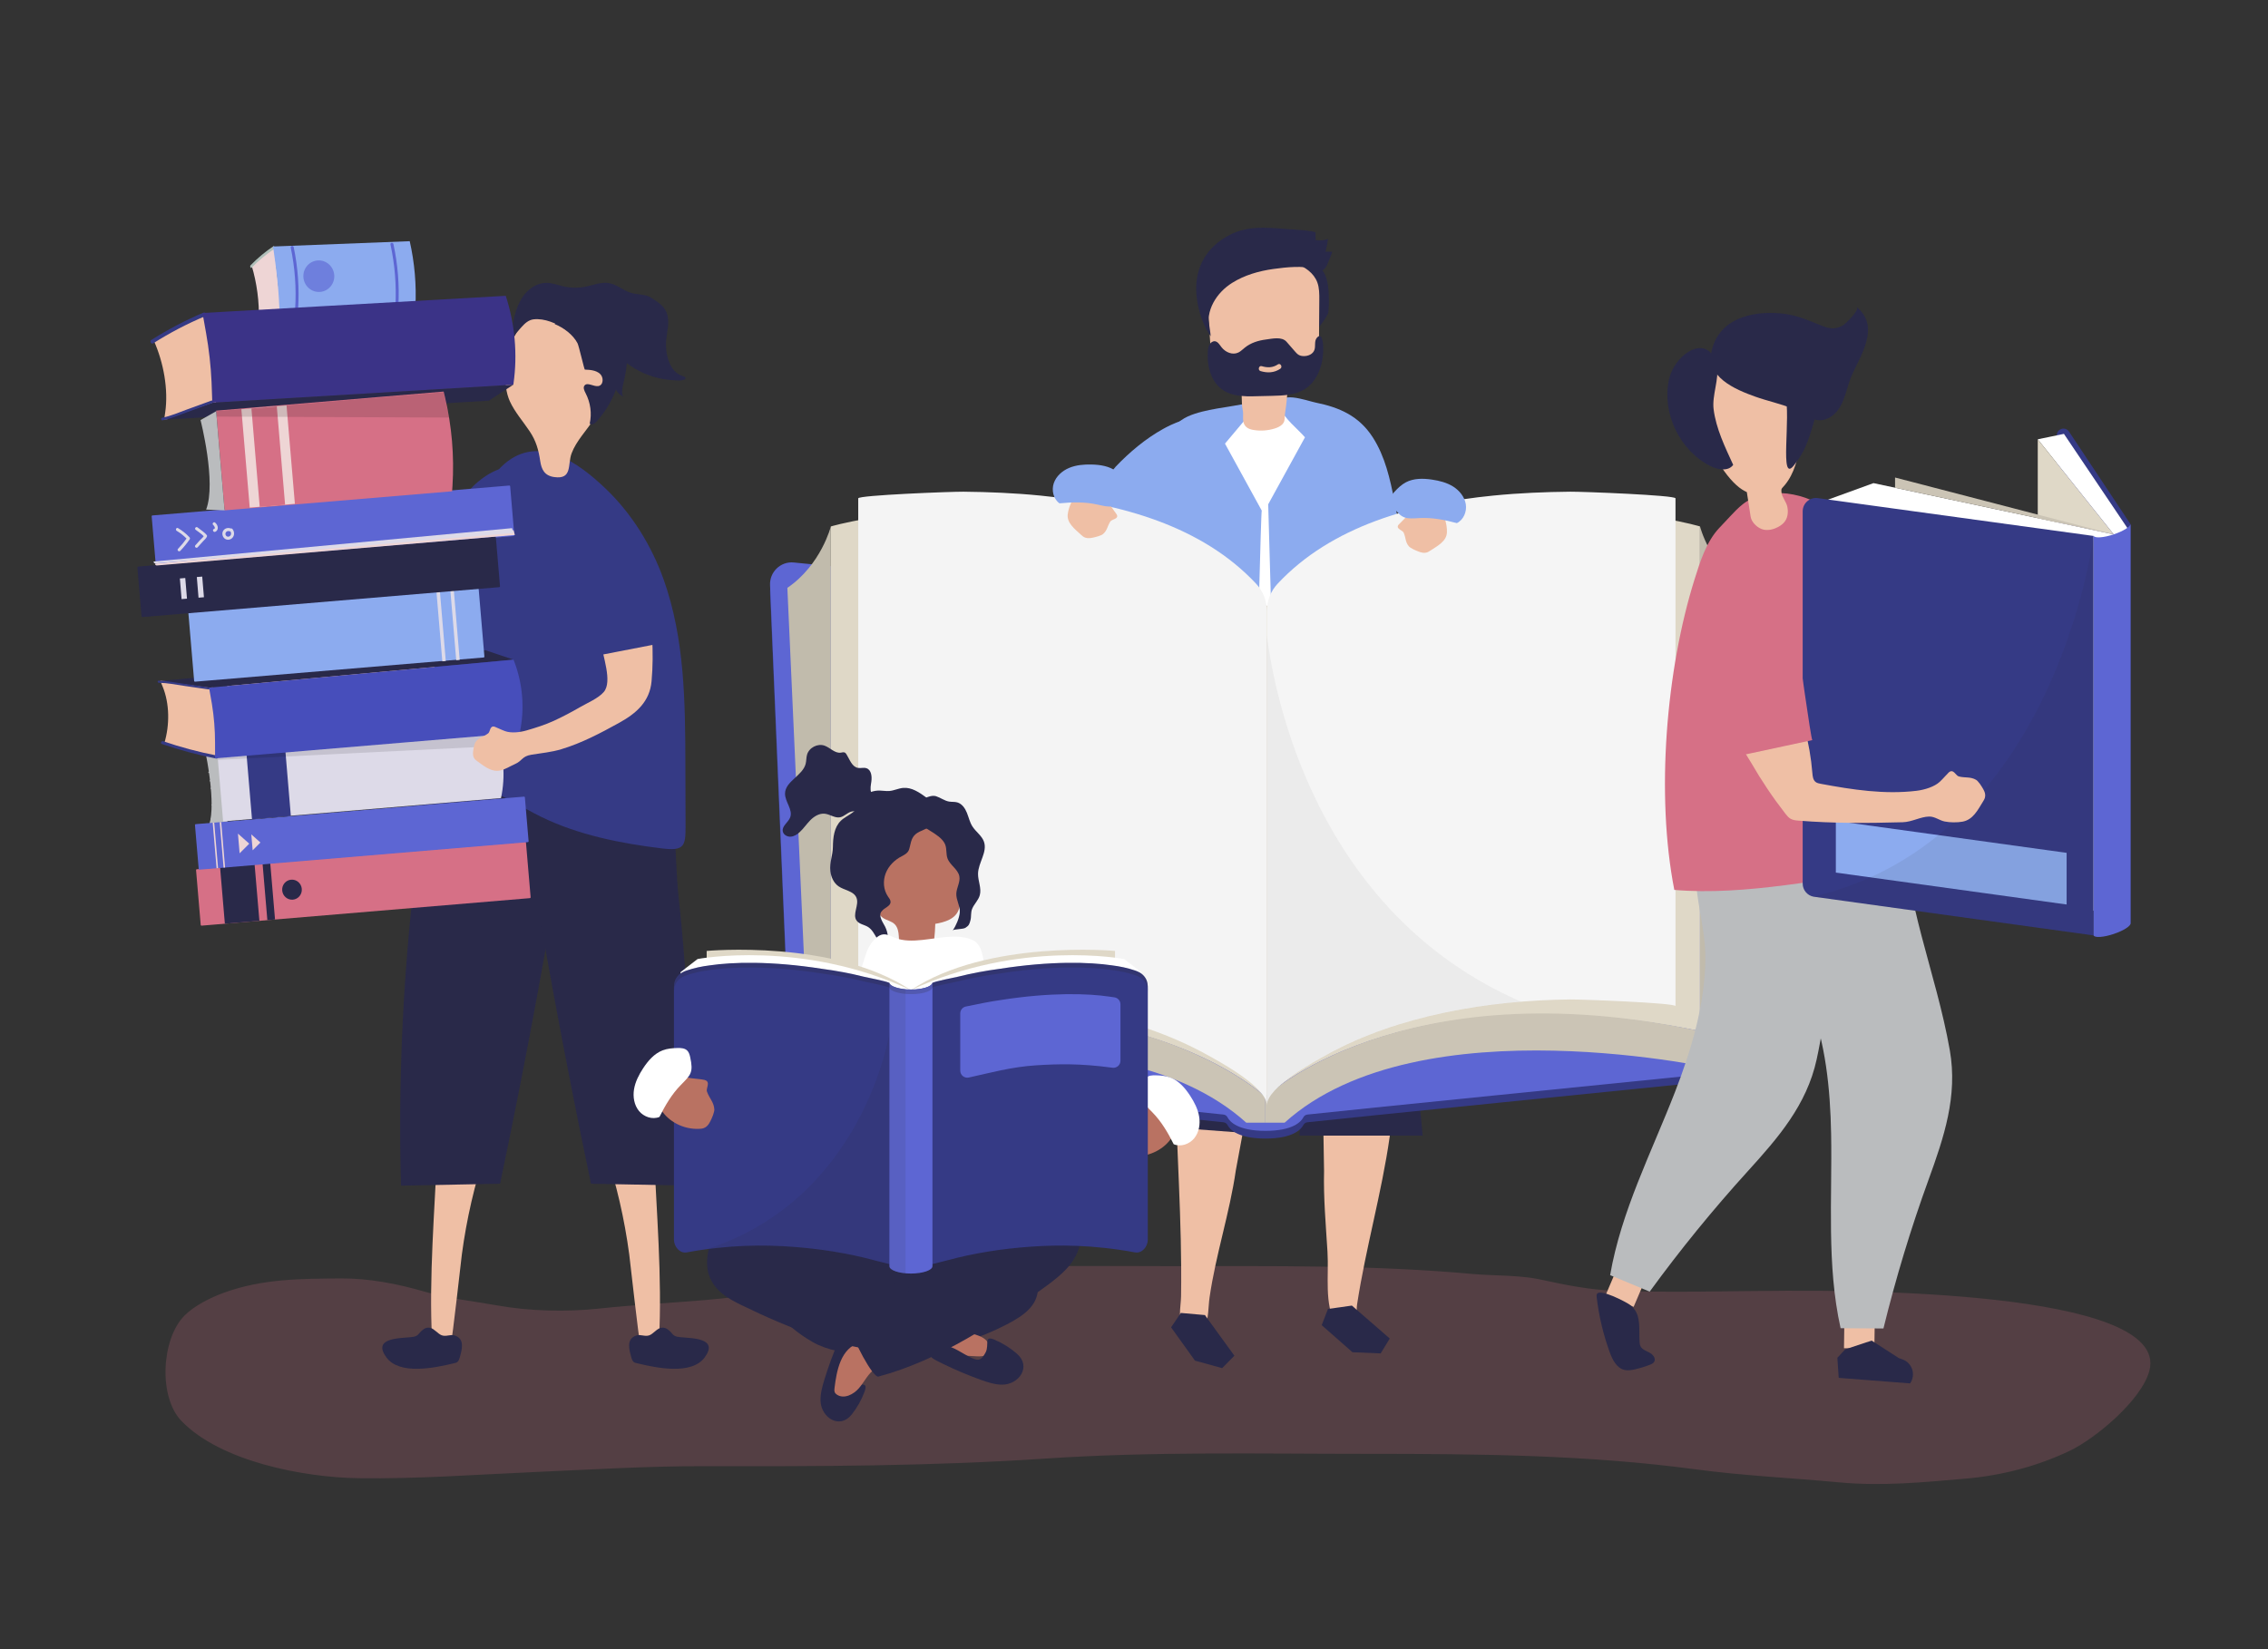 <?xml version="1.0" encoding="utf-8"?>
<!-- Generator: Adobe Illustrator 24.0.1, SVG Export Plug-In . SVG Version: 6.00 Build 0)  -->
<svg version="1.1" xmlns="http://www.w3.org/2000/svg" xmlns:xlink="http://www.w3.org/1999/xlink" x="0px" y="0px"
	 viewBox="0 0 1100 800" style="enable-background:new 0 0 1100 800;" xml:space="preserve">
<rect x="0" y="0" width="1100" height="800" fill="#333333" stroke="none"/>
<style type="text/css">
	.st0{display:none;}
	.st1{display:inline;fill:#FFFFFF;}
	.st2{opacity:0.2;}
	.st3{fill:#D67086;}
	.st4{fill:#EFBFA5;}
	.st5{fill:#353A85;}
	.st6{fill:#292949;}
	.st7{fill:#BABCBE;}
	.st8{fill:#5D66D3;}
	.st9{fill:#EED5D5;}
	.st10{fill:#9EB79C;}
	.st11{fill:#B0C0BA;}
	.st12{fill:#8CABEF;}
	.st13{fill:#3B3387;}
	.st14{fill:#DDDAE8;}
	.st15{fill:#474EBB;}
	.st16{opacity:0.13;}
	.st17{clip-path:url(#SVGID_2_);fill:#000100;}
	.st18{opacity:0.64;}
	.st19{clip-path:url(#SVGID_4_);fill:#5D66D3;}
	.st20{opacity:0.11;}
	.st21{clip-path:url(#SVGID_6_);fill:#000100;}
	.st22{fill:#FFFFFF;}
	.st23{fill:#DFD8C7;}
	.st24{fill:#C1BBAC;}
	.st25{fill:#CBC4B5;}
	.st26{fill:#F4F4F4;}
	.st27{opacity:0.05;}
	.st28{clip-path:url(#SVGID_8_);fill:#272525;}
	.st29{clip-path:url(#SVGID_10_);fill:#272525;}
	.st30{opacity:0.08;}
	.st31{clip-path:url(#SVGID_12_);fill:#272525;}
	.st32{fill:#B97262;}
	.st33{opacity:0.1;}
	.st34{clip-path:url(#SVGID_14_);fill:#272525;}
	.st35{clip-path:url(#SVGID_16_);fill:#272525;}
	.st36{clip-path:url(#SVGID_18_);fill:#272525;}
</style>
<g id="background" class="st0">
	<rect class="st1" width="1100" height="800"/>
</g>
<g id="Shadow">
	<g class="st2">
		<path class="st3" d="M521.96,614.12c-28.19,0.08-56.39,0.76-84.53,3.89c-10.61,1.18-21,3.78-31.64,4.82
			c-21.24,2.09-42.11,5.99-63.43,7.79c-17.17,1.45-34.41,2.3-51.53,4.14c-16.05,1.72-33.82,1.33-49.74-1.52
			c-11.79-2.11-23.63-3.3-35.23-6.68c-12.97-3.79-27.05-6.5-40.57-6.4c-19.27,0.14-38.03,0.16-56.47,6.85
			c-6.47,2.35-14.4,6.21-19.31,11.14c-11.25,11.28-12.77,39.43-1.54,51.13c18.92,19.69,59.3,27.42,85.83,27.79
			c29.06,0.4,57.3-1.76,86.4-3.03c27.05-1.18,54.02-2.86,81.11-2.8c55.33,0.12,110.66,0,165.89-3.7
			c51.89-3.47,103.91-2.28,155.91-2.28c53.33,0,106.29,0.42,159.23,7.51c23.07,3.09,46.57,4.17,69.75,6.33
			c20.76,1.94,40.71-0.04,61.39-1.83c17.36-1.5,34.62-5.96,50.39-13.5c12.49-5.97,34.75-24.51,38.58-38.75
			c10.74-39.93-151.3-38.97-176.18-38.88c-27.83,0.1-55.88,1.02-83.69-0.04c-11.7-0.45-23.22-2.73-34.64-5.24
			c-11.37-2.5-22.83-1.86-34.36-2.91c-48.09-4.37-96.29-3.73-144.54-3.73C553.38,614.21,537.67,614.07,521.96,614.12z"/>
	</g>
</g>
<g id="object">
	<g>
		<path class="st4" d="M111.9,324.91c2.35-1.4,5.98-1.8,8.86-3.35c1.45-0.78,1.4-4.12,4.46-2.58c1.13,0.57,3.05,2.22,5.22,3.27
			c3.16,1.54,7.83,1.84,11.84,1.32c15.78-2.04,31.61-3.78,47.59-3.98c0.91-0.01,1.81,0.01,2.62-0.46c1.44-0.84,1.76-2.38,2.24-3.89
			c2.23-6.96,4.66-13.76,8.19-20.21c3.15-5.75,6.75-11.18,12.18-14.96c5.42-3.79,12.28-5.32,18.31-2.79
			c4.52,1.89,8.09,5.48,8.63,10.41c1.34,12.23-10.49,20.25-17.85,28.09c-6.96,7.42-12.91,13.71-20.11,20.44
			c-0.89,0.83-1.73,1.61-2.91,2.02c-1.18,0.41-2.5,0.33-3.73,0.2c-15.85-1.61-31.27-3.58-47.09-1.72
			c-4.35,0.51-8.17-0.74-12.31,0.28c-2.64,0.65-4.21,3.07-6.67,4.08c-2.47,1.01-5.36,2-8.02,1.95c-5.86-0.12-12.05-5.59-13.52-11.35
			C108.89,327.91,109.96,326.07,111.9,324.91"/>
		<path class="st5" d="M224.41,311.38c-8.64-4.17-17.83-7.06-26.19-11.92c3.83-7.31,15.68-37.37,17.58-40.93
			c7.25-13.58,8.94-19.55,17.87-26.27c19.07-14.35,39.13-1.96,36.28,20.54c-3.09,24.43-18.07,44.31-33.97,62.01
			c-0.35,0.38-0.79,0.67-1.35,0.82c-0.56,0.16-1.36-0.12-1.99-0.44C229.97,313.84,227.14,312.69,224.41,311.38"/>
		<path class="st4" d="M218.8,650.92c-3.14,0.11-6.16-0.6-9.24-0.88c-1.59-30.57,1.3-62.62,2.55-93.33
			c7.85,0.42,15.71,0.84,23.56,1.26c-5.47,16.42-9.37,33.36-11.66,50.51C223.65,611.19,219.24,650.91,218.8,650.92"/>
		<path class="st6" d="M208.6,644.11c-1.94-0.35-3.08,0.52-4.38,1.7c-0.75,0.69-1.26,1.66-2.17,2.15c-0.91,0.49-1.79,0.59-2.87,0.7
			c-5.67,0.57-18.72,0.33-11.77,9.81c6.31,8.6,23.09,5.18,32.78,2.84c0.64-0.15,1.31-0.25,1.78-0.74c0.47-0.49,0.78-1.2,0.98-1.92
			c1.11-4.05,2.62-9.11-2.36-10.8c-2.12-0.72-4.08,0.68-6.33-0.1C212.43,647.1,210.54,644.46,208.6,644.11"/>
		<path class="st6" d="M194.49,575.15c16.02-0.31,32.03-0.62,48.05-0.93c12.96-61.68,24.37-123.69,34.22-185.94
			c0.76-4.83,1.51-9.85,0.12-14.53c-2.63-8.86-12.12-13.92-21.2-15.61c-14.12-2.64-40.06,1.04-47.3,15.71
			c-7.65,15.51-6.37,43.22-8.22,60.36C195.09,480.99,193.19,528.11,194.49,575.15"/>
		<path class="st4" d="M310.39,650.92c3.14,0.11,6.16-0.6,9.24-0.88c1.59-30.57-1.3-62.62-2.55-93.33
			c-7.85,0.42-15.71,0.84-23.56,1.26c5.47,16.42,9.37,33.36,11.66,50.51C305.54,611.19,309.95,650.91,310.39,650.92"/>
		<path class="st6" d="M320.59,644.11c1.94-0.35,3.08,0.52,4.38,1.7c0.75,0.69,1.26,1.66,2.17,2.15c0.91,0.49,1.79,0.59,2.87,0.7
			c5.67,0.57,18.72,0.33,11.77,9.81c-6.31,8.6-23.09,5.18-32.78,2.84c-0.64-0.15-1.31-0.25-1.78-0.74c-0.47-0.49-0.78-1.2-0.98-1.92
			c-1.11-4.05-2.62-9.11,2.36-10.8c2.12-0.72,4.08,0.68,6.33-0.1C316.76,647.1,318.65,644.46,320.59,644.11"/>
		<path class="st6" d="M334.69,575.15c-16.02-0.31-32.03-0.62-48.05-0.93c-12.96-61.68-24.37-123.69-34.22-185.94
			c-0.76-4.83-1.51-9.85-0.12-14.53c2.63-8.86,12.12-13.92,21.21-15.61c14.12-2.64,40.06,1.04,47.3,15.71
			c7.65,15.51,6.37,43.22,8.22,60.36C334.1,480.99,336,528.11,334.69,575.15"/>
		<path class="st5" d="M293.62,236.92c12.84,12.22,22.46,27.92,28.25,44.18c10.26,28.8,10.46,59.55,10.55,89.68
			c0.03,10.03,0.06,20.06,0.09,30.08c0.03,9.87-0.84,11.99-11.56,10.69c-19.87-2.41-40.53-6.51-58.53-15.34
			c-8.57-4.2-16.57-9.51-25.56-12.82c-13.07-4.81-26.46-2.63-39.39-5.77c5.61-16.96,9.63-31.41,12.51-48.89
			c2.97-18,5.66-37.63,10.01-55.38c2.61-10.65,7.46-20.61,12.39-30.41c3.32-6.58,6.83-13.32,12.46-18.08
			C261.81,210.54,280.83,224.75,293.62,236.92"/>
		<path class="st4" d="M247.29,194.68c2.43,5.3,6.39,9.72,9.62,14.57c3.15,4.72,4.28,8.99,5.11,14.46c0.6,3.95,2.01,7.04,6.77,7.71
			c8.97,1.28,6.41-6.14,8.45-11.53c2.33-6.17,7.3-11.04,10.77-16.54c10.03-15.9,7.17-47.34-13.69-54.05
			C251.53,141.96,239.93,178.59,247.29,194.68"/>
		<path class="st6" d="M283.64,179.29c2.59,0.1,5.44,0.31,7.36,2.05c1.92,1.74,1.71,5.53-0.82,5.94c-2.3,0.37-5.27-2.03-6.68-0.28
			c-0.82,1.02-0.1,2.52,0.52,3.72c2.39,4.59,3.1,9.91,1.99,14.8c0.95,0.88,2.42-0.03,3.25-0.94c4.12-4.53,7.34-9.82,9.45-15.53
			c0.83,1.38,2.04,2.56,3.48,3.36c-0.86-2.15-0.32-4.49,0.21-6.68c1.95-8.04,3.28-17.47-2.34-24.04c-3.01-3.52-7.58-5.54-12.17-6.39
			c-4.6-0.85-9.28-0.64-13.92-0.43c-1.98,0.09-4.42,0.52-4.9,2.35c4.35,1.74,8.84,5.14,11.02,9.26
			C280.76,167.73,283.38,179.28,283.64,179.29"/>
		<path class="st6" d="M274.46,159.96c0.16,0.11,0.31,0.23,0.47,0.35c1.97,1.5,3.82,3.32,6.2,3.99c3.44,0.96,7.13-0.7,10.51,0.47
			c3.78,1.31,6.27,5.83,9.03,8.51c4.53,4.39,10.14,7.62,16.17,9.45c3.08,0.94,6.27,1.51,9.48,1.69c1.46,0.08,3.4,0.36,4.82-0.02
			c1.91-0.51,1.84-1.38-0.19-2.03c-6.37-2.04-8.36-10.98-7.88-16.91c0.38-4.68,1.99-9.57,0.21-13.91c-1.36-3.32-4.29-5.03-7.12-6.93
			c-3.12-2.09-6.5-1.53-10.05-2.54c-3.7-1.05-6.71-3.96-10.48-4.7c-3.98-0.78-7.96,0.98-11.95,1.76c-3.29,0.64-6.72,0.6-9.99-0.12
			c-2.94-0.65-5.8-1.83-8.8-1.81c-4.43,0.04-8.51,2.81-11.09,6.41c-3.66,5.09-6.02,13.8-4.73,20.51c-0.2-1.04,3.3-4.81,4.02-5.62
			c1.52-1.71,3.35-3.31,5.67-3.59C264.01,154.28,270.23,156.89,274.46,159.96"/>
		<path class="st7" d="M99.88,366.1c0,0,4.9,23.29,1.63,33.83l8.91,0.07l-2.88-37.45L99.88,366.1z"/>
		<path class="st7" d="M109.99,395.93c-2.5,0.4-5,0.68-7.52,0.85c-0.4,0.03-0.33,0.69,0.08,0.66c2.52-0.18,5.03-0.46,7.52-0.85
			C110.47,396.53,110.39,395.87,109.99,395.93"/>
		<path class="st7" d="M109.59,392.41c-2.14,0.29-4.27,0.58-6.72,0.92c-0.4,0.05-0.33,0.72,0.08,0.66c2.24-0.31,4.48-0.61,6.72-0.92
			C110.07,393.02,109.99,392.35,109.59,392.41"/>
		<path class="st7" d="M109.25,389.37c-1.65,0.49-2.67,0.79-6.42,0.75c-0.41,0-0.33,0.67,0.08,0.66c2.17-0.02,4.3-0.27,6.42-0.75
			C109.72,389.95,109.64,389.28,109.25,389.37"/>
		<path class="st7" d="M109.41,385.09c-2.16,0.52-4.34,0.89-6.55,1.13c-0.4,0.04-0.33,0.7,0.07,0.66c2.21-0.23,4.39-0.6,6.55-1.12
			C109.88,385.66,109.81,385,109.41,385.09"/>
		<path class="st7" d="M108.81,381.3c-2.13,0.32-4.27,0.58-6.42,0.77c-0.4,0.04-0.33,0.7,0.07,0.66c2.15-0.19,4.29-0.45,6.42-0.77
			C109.29,381.9,109.22,381.24,108.81,381.3"/>
		<path class="st7" d="M108.22,377.52c-2.07,0.39-4.14,0.7-6.23,0.93c-0.4,0.04-0.33,0.71,0.07,0.66c2.09-0.23,4.17-0.54,6.24-0.93
			C108.69,378.11,108.62,377.44,108.22,377.52"/>
		<path class="st7" d="M107.89,373.2c-2.21,0.47-4.44,0.85-6.69,1.14c-0.07,0.01-0.12,0.04-0.16,0.07c0,0.03,0.01,0.05,0.01,0.08
			c0.04,0.16,0.08,0.33,0.12,0.49c0.03,0.01,0.06,0.02,0.11,0.02c2.24-0.29,4.47-0.67,6.69-1.14
			C108.36,373.78,108.29,373.12,107.89,373.2"/>
		<path class="st7" d="M107.73,368.9c-2.18,0.32-4.37,0.63-6.55,0.95c-0.4,0.06-0.33,0.72,0.08,0.66c2.18-0.32,4.37-0.63,6.55-0.95
			C108.2,369.5,108.13,368.84,107.73,368.9"/>
		<path class="st3" d="M257.02,435.68L97.75,449.03c-0.2,0.02-0.38-0.14-0.4-0.35l-2.26-26.6c-0.02-0.21,0.13-0.39,0.34-0.41
			l159.27-13.35c0.2-0.02,0.38,0.14,0.4,0.35l2.26,26.6C257.37,435.48,257.22,435.66,257.02,435.68"/>
		<polygon class="st6" points="125.81,446.68 109.06,448.08 106.74,420.72 123.48,419.32 		"/>
		<polygon class="st6" points="133.39,446.04 129.67,446.35 127.35,419 131.07,418.68 		"/>
		<path class="st6" d="M146.37,431.18c0.23,2.68-1.72,5.02-4.34,5.24s-4.93-1.77-5.16-4.45c-0.23-2.68,1.72-5.02,4.34-5.24
			S146.15,428.5,146.37,431.18"/>
		<path class="st8" d="M256.03,408.51L96.77,421.86c-0.2,0.02-0.38-0.14-0.4-0.35l-1.81-21.31c-0.02-0.21,0.13-0.39,0.34-0.41
			l159.27-13.35c0.2-0.02,0.38,0.14,0.4,0.35l1.81,21.31C256.39,408.31,256.24,408.5,256.03,408.51"/>
		<polygon class="st9" points="115.4,404.38 116.22,413.94 120.89,409.26 		"/>
		<polygon class="st9" points="121.89,404.76 122.54,412.48 126.31,408.7 		"/>
		<polygon class="st9" points="105.76,421.11 105.04,421.17 103.17,399.11 103.89,399.05 		"/>
		<polygon class="st9" points="109.16,420.82 108.44,420.88 106.57,398.82 107.29,398.76 		"/>
		<path class="st9" d="M136.64,153.54l-11.34,4.2l0.15-2.73c0.46-8.21-0.96-18.09-3.35-25.98l0.47-0.49l10.4-8.98L136.64,153.54z"/>
		<polygon class="st10" points="201.46,149.14 135.66,152.05 125.02,157.62 196.27,154.63 		"/>
		<path class="st11" d="M124.83,156.89c1.91-0.51,3.72-1.78,5.53-2.78c1.7-0.94,3.4-1.88,5.09-2.82c0.27-0.15,0.48,0.74,0.21,0.89
			c-1.83,1.01-3.66,2.03-5.5,3.05c-1.72,0.95-3.43,2.11-5.24,2.6C124.64,157.89,124.55,156.96,124.83,156.89"/>
		<path class="st11" d="M132.98,120.79c-3.81,2.48-7.49,5.53-11.03,9.15c-0.37,0.38-0.84-0.83-0.47-1.21
			c3.59-3.67,7.32-6.78,11.18-9.3C133.07,119.18,133.38,120.54,132.98,120.79"/>
		<path class="st12" d="M198.72,117l-66.29,2.58l1.03,7.3c0.83,5.9,1.43,11.83,1.79,17.73l0.41,7.45l65.79-2.9l0.02-0.44
			C202.03,138.33,201.08,127.3,198.72,117"/>
		<path class="st8" d="M142.45,119.93c-0.19-0.93-1.64-0.76-1.44,0.17c2.04,9.77,2.77,19.72,2.14,29.68
			c-0.06,0.95,1.38,1.18,1.44,0.22C145.22,139.91,144.52,129.83,142.45,119.93"/>
		<path class="st8" d="M190.82,118.41c-0.2-0.93-1.65-0.75-1.44,0.19c2.12,9.75,2.94,19.69,2.39,29.66
			c-0.05,0.95,1.39,1.16,1.44,0.21C193.76,138.37,192.97,128.29,190.82,118.41"/>
		<path class="st4" d="M105.02,197.27l-25.44,6.49l0.54-3.68c1.63-11.09-0.8-24.3-5.49-34.76l1.07-0.7l23.71-12.86L105.02,197.27z"
			/>
		<polygon class="st6" points="248.98,186.6 102.97,195.34 78.97,203.62 237.08,194.38 		"/>
		<path class="st5" d="M78.61,202.65c4.28-0.83,8.38-2.67,12.47-4.16c3.84-1.39,7.66-2.78,11.49-4.17c0.61-0.22,1,0.96,0.4,1.18
			c-4.13,1.5-8.26,3-12.4,4.51c-3.88,1.41-7.75,3.1-11.81,3.89C78.11,204.02,77.98,202.78,78.61,202.65"/>
		<path class="st5" d="M99.36,153.44c-8.62,3.63-17.01,8-25.11,13.14c-0.84,0.53-1.8-1.05-0.96-1.59
			c8.22-5.21,16.72-9.67,25.47-13.35C99.66,151.26,100.26,153.06,99.36,153.44"/>
		<path class="st13" d="M245.3,143.5l-147.08,8.33l1.74,9.76c1.4,7.89,2.29,15.83,2.65,23.75l0.36,10l146-8.74l0.09-0.6
			C251.06,171.99,249.76,157.21,245.3,143.5z"/>
		<path class="st14" d="M242.99,387.15l-134.78,11.3l-2.75-32.36l134.78-11.3l0.17,0.43C244.36,365.38,245.26,376.5,242.99,387.15"
			/>
		
			<rect x="120.59" y="364.08" transform="matrix(0.997 -0.084 0.084 0.997 -31.314 12.192)" class="st5" width="18.9" height="32.48"/>
		<path class="st4" d="M103.03,331.79l-25.32-1.58l1.15,2.78c3.46,8.36,3.46,18.86,0.85,27.48l1.13,0.4l24.62,6.91L103.03,331.79z"
			/>
		<polygon class="st6" points="249.07,320 101.4,333.58 77.16,330.4 235.4,315.41 		"/>
		<path class="st5" d="M76.99,331.2c4.18,0.07,8.39,0.94,12.52,1.54c3.89,0.56,7.78,1.13,11.67,1.69c0.62,0.09,0.79-0.88,0.18-0.97
			c-4.2-0.61-8.4-1.22-12.6-1.83c-3.93-0.57-7.88-1.35-11.85-1.41C76.28,330.2,76.37,331.19,76.99,331.2"/>
		<path class="st5" d="M105.11,366.5c-8.81-1.71-17.48-4.02-25.98-6.94c-0.88-0.3-1.51,1.03-0.62,1.34
			c8.62,2.96,17.41,5.33,26.34,7.07C105.77,368.14,106.03,366.68,105.11,366.5"/>
		<path class="st15" d="M252.08,355.49l-147.77,12.39l-0.01-7.73c-0.01-6.27-0.52-12.54-1.53-18.73l-1.37-7.83L249.07,320l0.18,0.47
			C253.58,331.62,254.57,343.81,252.08,355.49"/>
		<path class="st12" d="M234.6,318.94L94.56,330.68c-0.2,0.02-0.38-0.14-0.4-0.35l-2.78-32.79c-0.02-0.21,0.13-0.39,0.34-0.41
			l140.04-11.74c0.2-0.02,0.38,0.14,0.4,0.35l2.78,32.79C234.96,318.74,234.81,318.93,234.6,318.94"/>
		<path class="st8" d="M249.1,260.02L75.97,274.53c-0.2,0.02-0.38-0.14-0.4-0.35l-2.01-23.73c-0.02-0.21,0.13-0.39,0.34-0.41
			l173.13-14.51c0.2-0.02,0.38,0.14,0.4,0.35l2.01,23.73C249.46,259.82,249.3,260.01,249.1,260.02"/>
		<path class="st3" d="M219.28,238.32l-110.36,9.25l-4.1-48.37l110.36-9.25l0.63,2.66c3.33,14.07,4.56,28.56,3.65,42.98
			L219.28,238.32z"/>
		<polygon class="st9" points="143.02,244.39 121.12,246.23 117.07,198.51 138.97,196.67 		"/>
		
			<rect x="123.77" y="197.51" transform="matrix(0.997 -0.084 0.084 0.997 -18.045 11.629)" class="st3" width="12.34" height="47.89"/>
		<g class="st16">
			<g>
				<defs>
					<rect id="SVGID_1_" x="104.84" y="190.23" width="112.96" height="12.32"/>
				</defs>
				<clipPath id="SVGID_2_">
					<use xlink:href="#SVGID_1_"  style="overflow:visible;"/>
				</clipPath>
				<polygon class="st17" points="104.84,199.48 215.2,190.23 217.79,202.55 105.06,202.1 				"/>
			</g>
		</g>
		<g class="st18">
			<g>
				<defs>
					<rect id="SVGID_3_" x="147.13" y="126.32" width="15" height="15.3"/>
				</defs>
				<clipPath id="SVGID_4_">
					<use xlink:href="#SVGID_3_"  style="overflow:visible;"/>
				</clipPath>
				<path class="st19" d="M162.1,133.35c0.36,4.21-2.7,7.91-6.82,8.25c-4.13,0.35-7.76-2.79-8.12-7c-0.36-4.21,2.7-7.91,6.82-8.25
					C158.11,126,161.74,129.13,162.1,133.35"/>
			</g>
		</g>
		<path class="st14" d="M91.89,260.61c-1.65-1.76-3.49-3.21-5.55-4.43c-0.81-0.48-1.43,0.86-0.62,1.34
			c1.76,1.04,3.32,2.28,4.75,3.73c-1.26,1.77-2.64,3.43-4.14,5c-0.65,0.68,0.46,1.64,1.11,0.96c1.66-1.73,3.17-3.57,4.54-5.55
			C92.23,261.3,92.19,260.92,91.89,260.61"/>
		<path class="st14" d="M100.29,259.6c-1.12-1.45-3.07-2.6-4.47-3.75c-0.73-0.6-1.67,0.53-0.94,1.13c1.19,0.97,2.86,1.95,3.92,3.13
			c-0.49,0.73-1.37,1.44-1.91,2.03c-0.71,0.79-1.43,1.59-2.14,2.38c-0.63,0.7,0.48,1.66,1.11,0.96c0.86-0.95,1.71-1.9,2.57-2.85
			c0.63-0.7,1.52-1.4,1.91-2.28C100.46,260.11,100.46,259.8,100.29,259.6"/>
		<path class="st14" d="M104.34,253.52c-0.72-0.61-1.66,0.52-0.94,1.13c0.43,0.37,1.34,1.69,0.37,1.96
			c-0.9,0.26-0.39,1.65,0.51,1.39c0.9-0.26,1.39-1.15,1.35-2.07C105.59,254.99,105.04,254.11,104.34,253.52"/>
		<path class="st14" d="M112.73,256.6c-0.23-0.28-0.55-0.33-0.82-0.24c-1.27-0.53-2.79-0.15-3.59,1.01
			c-0.79,1.15-0.52,2.78,0.47,3.73c1.1,1.04,2.79,0.92,3.84-0.11C113.84,259.82,113.77,257.87,112.73,256.6 M111.68,259.88
			c-0.52,0.56-1.4,0.66-1.94,0.09c-1.12-1.18,0.24-2.86,1.62-2.24c0.15,0.06,0.28,0.08,0.41,0.06
			C112.15,258.44,112.24,259.27,111.68,259.88"/>
		
			<rect x="212.9" y="286.91" transform="matrix(0.997 -0.084 0.084 0.997 -24.672 18.95)" class="st14" width="1.68" height="33.79"/>
		
			<rect x="219.66" y="286.34" transform="matrix(0.997 -0.084 0.084 0.997 -24.618 19.529)" class="st14" width="1.68" height="33.79"/>
		<g class="st20">
			<g>
				<defs>
					<rect id="SVGID_5_" x="105.46" y="356.43" width="137.06" height="12.17"/>
				</defs>
				<clipPath id="SVGID_6_">
					<use xlink:href="#SVGID_5_"  style="overflow:visible;"/>
				</clipPath>
				<path class="st21" d="M105.46,367.78l135.4-11.35c0,0,1.15,3.23,1.66,5.41l-136.84,6.76L105.46,367.78z"/>
			</g>
		</g>
		<path class="st6" d="M242.17,284.83L69.04,299.34c-0.2,0.02-0.38-0.14-0.4-0.35l-2.01-23.73c-0.02-0.21,0.13-0.39,0.34-0.41
			l173.13-14.51c0.2-0.02,0.38,0.14,0.4,0.35l2.01,23.73C242.53,284.63,242.38,284.81,242.17,284.83"/>
		
			<rect x="87.71" y="280.31" transform="matrix(0.997 -0.083 0.083 0.997 -23.479 8.415)" class="st14" width="2.63" height="10.05"/>
		
			<rect x="95.93" y="279.62" transform="matrix(0.997 -0.083 0.083 0.997 -23.394 9.099)" class="st14" width="2.63" height="10.05"/>
		<path class="st9" d="M249.72,259.52L76.1,274.31c-0.51,0.05-0.93-0.4-0.87-0.92l173.85-16.19L249.72,259.52z"/>
		<path class="st14" d="M248.99,258.52L75.38,273.31c-0.51,0.05-0.93-0.4-0.87-0.92l173.85-16.19L248.99,258.52z"/>
		<path class="st7" d="M97.26,203.78c0,0,7.78,30.23,2.71,43.42l8.95,0.37l-4.08-48.09L97.26,203.78z"/>
		<path class="st4" d="M230.26,360.77c0.11-0.3,0.22-0.6,0.4-0.85c1.68-2.29,3.92-2.48,6.15-4.21c1-0.77,0.71-4,3.2-3.14
			c0.92,0.32,3.06,1.42,5.01,2.12c2.84,1.02,7.06,0.6,10.36-0.36c4.42-1.28,9.07-2.75,13.22-4.66c4.34-2,8.57-4.23,12.71-6.63
			c3.44-2,8.91-4.29,11.51-7.34c4.4-5.15-0.7-17.69-1.28-24.12c-0.6-6.7-0.02-26.43,9.02-26.99c14.81-0.91,15.05,13.16,15.71,24.5
			c0.41,7.07,0.38,14.28-0.25,21.34c-0.89,9.89-7.3,15.55-15.77,20.23c-8.98,4.96-18.16,9.83-28.02,12.78
			c-4.79,1.44-9.51,1.86-14.41,2.65c-4.83,0.78-4.22,2.89-8.27,4.66c-2.26,0.99-4.38,2.42-6.8,2.97c-4.33,0.99-7.81-2.01-11.1-4.34
			c-0.82-0.58-1.38-0.97-1.8-1.81c-0.69-1.36-0.42-2.82-0.21-4.28C229.78,362.44,229.97,361.59,230.26,360.77"/>
		<path class="st5" d="M316,312.93c-8.38,1.62-16.75,3.25-25.12,4.87c0.54-0.1-9.69-37.55-10.22-39.8
			c-2.03-8.59-4.07-17.5-2.33-26.15c3.72-18.47,12.62-23.02,23.84-3.61c10.59,18.32,27.19,40.25,23.9,61.11
			c-0.07,0.45-0.16,0.93-0.44,1.29c-0.39,0.49-1.07,0.64-1.68,0.76L316,312.93z"/>
		<path class="st12" d="M524.21,249.77c12.16,7.4,25.77,12.43,39.83,14.7c2.51-11.52,5.17-23.01,7.97-34.47
			c1.21-4.94,2.47-9.95,4.89-14.46c1.29-2.4,6.12-6.77,4.62-9.88c-2.63-5.45-14.09,0.58-17.36,2.39
			c-8.53,4.72-16.34,11.29-23.04,18.32C539.5,228.08,522.72,248.87,524.21,249.77"/>
		<path class="st4" d="M641.4,520.87l0.78,47.16c-0.32,13.08,0.86,26.13,1.66,39.17c0.74,12.11-1.7,24.6,4.04,35.83
			c1.8,3.52,5.64,5.97,8.55,1.91c2.25-3.13,1.21-8.56,1.77-12.19c4.17-27.34,11.94-54,15.82-81.39
			C678.08,522.66,666.98,523.42,641.4,520.87"/>
		<polygon class="st6" points="644.08,634.96 641.04,642.83 655.96,655.96 669.63,656.53 674.05,649.31 655.67,633.33 		"/>
		<path class="st4" d="M607.99,521.33l-8.6,46.37c-2.98,20.75-9.76,40.95-12.74,61.69c-0.69,4.77-0.34,9.99-2.33,14.49
			c-1.95,4.4-5.77,4.58-9.14,1.59c-4.51-4-2.43-11.15-2.35-16.62c0.55-36.41-2.31-72.3-3-108.76c-0.01-0.48,0.01-1.03,0.38-1.33
			c0.3-0.25,0.73-0.24,1.12-0.22C574.87,518.79,607.8,522.34,607.99,521.33"/>
		<polygon class="st6" points="572.72,636.9 567.99,643.88 579.57,660.04 592.75,663.67 598.69,657.65 584.39,637.93 		"/>
		<polygon class="st6" points="690,550.88 683.57,483.46 680.46,439.65 670.03,403.88 613.7,395.13 544.06,407.07 540.71,420.6 
			554.12,545.85 621.29,550.88 620.38,472.93 630.74,521.24 630.3,550.88 		"/>
		<path class="st22" d="M558.85,272.15c-0.09,2.28-0.16,4.55-0.2,6.82c-0.82,46.25,1.73,93.08,2.03,139.71
			c23.88-3.74,48.03-5.8,72.19-6.16c5.59-0.08,31.03,3.84,34.57,0.5c4.81-4.53-0.48-3.68-0.13-9.58c0.46-7.64-3.22-13.9-1.83-22.95
			c1.63-10.64,4.87-21.17,6.74-31.81c3.74-21.33,6-42.93,6.73-64.58c0.65-19.2-0.05-39.11-8.3-56.46
			c-20.36-42.78-86.01-42.01-104.02,2.66C561.29,243.53,559.44,257.85,558.85,272.15"/>
		<path class="st12" d="M632.92,212.14l-17.83,32.49c0.93,32.82,1.86,65.65,2.79,98.47c0.43,15.13,0.86,30.25,1.29,45.38
			c0.15,5.25,0.28,10.51,0.45,15.76c0.08,2.36-0.57,6.33,0.77,8.25c2.92,4.18,13.59,2.87,18.24,3.24
			c7.26,0.57,14.62,1.16,21.46,3.67c4.55,1.67,8.87,4.18,13.67,4.86c1.08,0.15,2.28,0.17,3.13-0.51c0.95-0.77,1.11-2.12,1.2-3.34
			c1.67-22.53,1.7-45.76,2.95-68.54c0.98-17.91,3.41-35.97,2.55-53.9c-0.88-18.45-3.77-36.81-7.29-54.92
			c-2.09-10.72-4.54-21.65-10.45-30.84c-6.69-10.42-16.16-14.59-27.83-16.94c-4.12-0.83-19.46-6.63-16.9,2.74
			C622.4,202.63,629.79,208.42,632.92,212.14"/>
		<path class="st12" d="M594.13,215.2l17.83,32.49c-0.37,0-2.26,79.65-2.41,85.02c-0.58,20.44-1.16,40.89-1.74,61.33
			c-0.16,5.68,0.6,12.34-0.51,17.93c-1.55,7.8-9.76,6.26-16.76,6.89c-15.3,1.38-31.41,3.99-46.76,3.22
			c-4.43-0.22,1.4-92.6,1.39-101.21c-0.03-31-6.43-65.4,9.32-93.51c4.58-8.18,12.66-21.29,21.58-25.33
			c8.31-3.76,20.2-4.4,29.22-6.51l0.47,5.84L594.13,215.2z"/>
		<path class="st6" d="M632.83,136.5c2.81,4.92,4.16,10.59,4.41,16.24c0.07,1.5,0.17,3.24,1.38,4.13c1.3,0.95,0.16,3.04,1.15,1.77
			c0.99-1.27,4.35-5.69,4.5-7.3c0.35-3.76,0.35-7.55-0.02-11.31c-0.32-3.27-0.99-6.69-3.13-9.18c-1.27-1.48-2.96-2.52-4.63-3.52
			c-2.42-1.46-4.91-2.93-7.69-3.45c-4.79-0.89-7.72,0.82-3.5,4.16C628.35,130.43,630.91,133.13,632.83,136.5"/>
		<path class="st4" d="M602.92,200.68c0.03,2.32-0.44,4.72,1.6,6.51c0.98,0.86,2.31,1.21,3.6,1.41c3.34,0.53,6.8,0.28,10.03-0.71
			c1.33-0.41,2.65-0.96,3.66-1.93c1.18-1.14,1.25-2.22,1.3-3.71c0.07-1.75,0.42-3.52,0.65-5.29c0.5-3.87,0.72-7.77,0.84-11.67
			c5.73-0.98,12.48-2.84,14.44-8.85c0.62-1.89,0.64-3.95,0.65-5.96c0.06-8.32,0.12-16.65,0.18-24.97c0.02-2.88,0.03-5.84-0.96-8.52
			c-1.73-4.69-6.12-7.48-10.43-9.24c-11-4.49-23.82-4.31-33.97,2.07c-2.7,1.7-5.25,3.88-6.81,6.85c-2.4,4.57-2.1,10.22-1.72,15.49
			c0.34,4.87,0.69,9.74,1.03,14.61c0.4,5.6,1.24,12.05,5.59,15c2.31,1.57,5.29,1.86,7.28,3.89c3.47,3.55,1.82,8.85,2.84,13.15
			C602.87,199.43,602.92,200.05,602.92,200.68"/>
		<path class="st6" d="M641.71,167.17c-0.09-1.54-0.77-6.06-3.09-3.22c-0.61,0.74-0.76,1.79-0.79,2.78
			c-0.04,0.99,0.01,2.01-0.3,2.94c-0.72,2.14-3.08,3.11-5.19,3.07c-0.84-0.01-1.69-0.15-2.43-0.57c-0.72-0.41-1.29-1.06-1.85-1.7
			c-1.35-1.55-2.71-3.11-4.06-4.66c-2.33-2.67-6.94-1.51-10.07-1.11c-3.61,0.47-7.23,1.56-10.18,3.94c-0.3,0.24-0.59,0.49-0.88,0.74
			c-0.71,0.61-1.43,1.22-2.25,1.62c-2.79,1.36-6.24-0.06-8.2-2.6c-0.9-1.16-1.73-2.66-3.12-2.86c-1.09-0.15-2.15,0.63-2.71,1.65
			c-0.56,1.02-0.71,2.23-0.78,3.41c-0.28,4.3,0.32,8.73,2.18,12.54c4.04,8.27,11.85,9.28,19.7,9.1c3.1-0.07,6.21-0.15,9.31-0.22
			c5.67-0.13,11.67-0.37,16.45-3.67c4.22-2.91,6.72-7.86,7.75-13.04C641.71,172.66,641.87,169.9,641.71,167.17 M620.95,178.89
			c-2.99,2.01-6.28,2.12-9.61,1.11c-1.42-0.43-0.82-2.8,0.6-2.38c2.76,0.83,5.36,0.81,7.85-0.86
			C621.05,175.92,622.2,178.05,620.95,178.89"/>
		<path class="st6" d="M642.89,122.07c0.55-2.02,0.95-4.07,1.21-6.15c-1.92,0.67-4.01,0.85-6.02,0.52c0-1.2-0.01-2.39-0.01-3.59
			c-0.01-1-13.47-1.69-14.57-1.78c-10.24-0.84-19.61-1.64-28.87,3.86c-7.91,4.7-12.98,11.71-14.2,20.84
			c-1.16,8.72,1.69,20.11,6.74,27.34c-0.03-2.32-1.36-7.8-0.82-10c0.34-2.21,1.1-4.34,2.15-6.31c2.1-3.93,5.36-7.24,9.13-9.6
			c6-3.76,12.98-5.75,19.95-6.72c6.39-0.89,14.17-1.71,20.48-0.02c3.03,0.81,3.54,1.57,5.37-1.49c0.32-0.54,2.89-6.84,2.64-6.85
			C645.02,122.11,643.96,122.09,642.89,122.07"/>
		<path class="st5" d="M842.5,276.6l-228.75,22.74L384.99,276.6c-6.44-0.64-11.91,4.68-11.51,11.19l9.54,226.33
			c0.32,5.17,4.29,9.35,9.4,9.88c37.64,3.87,184.52,18.53,200.99,20.41c0.83,0.09,1.56,0.59,1.94,1.34
			c1.11,2.15,5.07,6.56,18.39,6.56c13.31,0,17.28-4.41,18.39-6.56c0.39-0.75,1.11-1.24,1.94-1.34
			c16.47-1.87,163.35-16.54,200.99-20.41c5.11-0.53,9.09-4.7,9.4-9.88l9.54-226.33C854.41,281.28,848.94,275.96,842.5,276.6"/>
		<path class="st8" d="M842.5,272.85L613.75,295.6l-228.75-22.74c-6.44-0.64-11.91,4.68-11.51,11.19l9.54,226.33
			c0.32,5.17,4.29,9.35,9.4,9.88c37.64,3.87,184.52,18.53,200.99,20.41c0.83,0.09,1.56,0.59,1.94,1.34
			c1.11,2.15,5.07,6.56,18.39,6.56c13.31,0,17.28-4.41,18.39-6.56c0.39-0.75,1.11-1.24,1.94-1.34
			c16.47-1.87,163.35-16.54,200.99-20.41c5.11-0.53,9.09-4.7,9.4-9.88l9.54-226.33C854.41,277.54,848.94,272.21,842.5,272.85"/>
		<path class="st23" d="M614.61,293.95c-105.39-70.48-211.64-38.57-211.64-38.57v244.79c146.88-29.8,210.77,31.93,210.77,31.93
			s63.89-61.73,210.77-31.93V255.37C824.52,255.37,720,223.47,614.61,293.95"/>
		<path class="st24" d="M402.97,255.37c0,0-4.71,18.63-21.09,29.8l10.54,233.88c0,0,10.55-8.25,10.55-18.89V255.37z"/>
		<path class="st24" d="M824.52,255.37c0,0,4.71,18.63,21.09,29.8l-10.54,233.88c0,0-10.55-8.25-10.55-18.89V255.37z"/>
		<path class="st25" d="M392.43,519.05c0,0,146.51-33.53,212.01,25.54h9.3v-12.51c0,0-66.12-62.79-210.77-31.93L392.43,519.05z"/>
		<path class="st25" d="M835.07,519.05c0,0-146.51-33.53-212.01,25.54h-9.3v-12.51c0,0,66.12-62.79,210.77-31.93L835.07,519.05z"/>
		<path class="st26" d="M504.57,240.4c-12.7-1.26-25.3-1.76-37.3-1.88c-5.53-0.06-51.02,1.68-51.02,3.23v69.21v177.1
			c0-1.56,45.59-3.29,51.14-3.23c39.16,0.41,83.17,7.58,117.79,26.7c5.79,3.19,29.25,15.76,29.25,24.6V296.39
			c0-4.89-1.82-9.61-5.17-13.19C582.98,255.06,543.32,244.23,504.57,240.4"/>
		<path class="st22" d="M724.31,240.4c12.7-1.26,25.3-1.76,37.3-1.88c5.53-0.06,51.02,1.68,51.02,3.23v69.21v177.1
			c0-1.56-45.59-3.29-51.14-3.23c-39.16,0.41-83.17,7.58-117.79,26.7c-5.79,3.19-29.25,15.76-29.25,24.6V296.39
			c0-4.89,1.82-9.61,5.17-13.19C645.9,255.06,685.56,244.23,724.31,240.4"/>
		<g class="st27">
			<g>
				<defs>
					<rect id="SVGID_7_" x="614.44" y="238.51" width="198.19" height="297.62"/>
				</defs>
				<clipPath id="SVGID_8_">
					<use xlink:href="#SVGID_7_"  style="overflow:visible;"/>
				</clipPath>
				<path class="st28" d="M724.31,240.4c12.7-1.26,25.3-1.76,37.3-1.88c5.53-0.06,51.02,1.68,51.02,3.23v69.21v177.1
					c0-1.56-45.59-3.29-51.14-3.23c-39.16,0.41-83.17,7.58-117.79,26.7c-5.79,3.19-29.25,15.76-29.25,24.6V296.39
					c0-4.89,1.82-9.61,5.17-13.19C645.9,255.06,685.56,244.23,724.31,240.4"/>
			</g>
		</g>
		<g class="st27">
			<g>
				<defs>
					<rect id="SVGID_9_" x="614.44" y="308.24" width="123.31" height="227.89"/>
				</defs>
				<clipPath id="SVGID_10_">
					<use xlink:href="#SVGID_9_"  style="overflow:visible;"/>
				</clipPath>
				<path class="st29" d="M614.44,308.24v227.89c0-8.83,23.46-21.4,29.25-24.6c27.77-15.33,61.56-22.97,94.06-25.61l0-0.01
					C637.59,442.42,617.91,335.94,614.44,308.24"/>
			</g>
		</g>
		<path class="st4" d="M1018.95,298.71c-0.33-0.15-0.68-0.3-1.03-0.34c-3.27-0.41-5.22,1.33-8.46,1.83c-1.45,0.22-3.95-2.59-5.2,0.2
			c-0.46,1.03-1.24,3.71-2.21,5.92c-1.41,3.21-5.13,6.44-8.56,8.45c-13.48,7.91-28.74,11.93-43.95,15.43
			c-0.87,0.2-1.78,0.39-2.64,0.17c-1.54-0.4-2.44-1.96-3.19-3.37c-3.48-6.52-7.56-12.72-12.19-18.49
			c-4.13-5.15-8.82-10.06-14.76-12.92c-5.94-2.87-13.36-3.37-18.96,0.11c-4.19,2.61-6.99,7.34-7.24,12.27
			c-0.63,12.23,15.48,20.01,23.91,26.27c7.97,5.93,16.36,11.29,25.08,16.04c1.08,0.59,2.2,1.18,3.42,1.29
			c1.3,0.12,2.58-0.3,3.82-0.72c15.93-5.44,31.28-12.26,46.58-19.42c4.2-1.97,6.84-5.9,10.74-7.68c2.49-1.14,5.26-0.24,7.85-0.8
			c2.56-0.55,5.78-1.92,7.96-3.37c4.29-2.87,4.53-8.19,5.2-12.82c0.17-1.15,0.28-1.93-0.09-2.96c-0.6-1.67-2.04-2.61-3.45-3.59
			C1020.76,299.63,1019.88,299.11,1018.95,298.71"/>
		<path class="st14" d="M913.19,329.67c8.05-5.77,16.1-11.53,24.16-17.3c-0.52,0.37-23.93-38.14-25.41-40.38
			c-5.62-8.57-11.51-17.4-20.19-22.84c-18.54-11.61-41.97,5.15-34.84,26.63c7.74,23.32,25.02,45.65,45.23,59.51
			c0.44,0.3,0.91,0.61,1.44,0.65c0.73,0.06,1.39-0.39,1.99-0.81C908.1,333.31,910.64,331.49,913.19,329.67"/>
		<polygon class="st4" points="894.7,629.14 894.35,654.01 909.08,654.2 909.47,626.64 		"/>
		<path class="st6" d="M907.77,650.31l-12.81,4.23l-3.82,4.11l0.65,9.74l34.63,2.69c2.93-4.26,1.02-10.04-3.86-11.72l-1.61-0.55
			L907.77,650.31z"/>
		<polygon class="st4" points="788.54,605.31 778.78,628.18 792.33,633.95 803.15,608.6 		"/>
		<path class="st6" d="M792.08,634.38c-0.49-0.54-1.05-1.05-1.71-1.53c-1.63-1.19-14.76-8.15-15.89-5.01
			c-0.18,0.51-0.12,1.07-0.06,1.61c1.08,9.03,3.2,17.93,6.3,26.47c1.33,3.66,3.34,7.7,7.12,8.62c1.66,0.4,3.4,0.11,5.06-0.27
			c2.45-0.56,4.87-1.29,7.21-2.19c0.86-0.33,1.77-0.73,2.22-1.54c0.89-1.61-0.66-3.52-2.29-4.38c-1.62-0.87-3.61-1.49-4.4-3.15
			c-0.35-0.74-0.41-1.59-0.45-2.42C794.86,644.47,795.9,638.59,792.08,634.38"/>
		<path class="st7" d="M881.09,513.93c-4.83,22.1-18.65,37.98-33.41,54.23c-16.89,18.6-32.78,38.11-47.57,58.41
			c-6.39-2.67-12.79-5.33-19.18-8c5.35-31.06,20.08-59.55,31.49-88.93c7.93-20.41,14.36-42,14.71-64.06
			c0.17-10.97-2.48-21-3.91-31.67c-1.76-13.22-1.86-26.76-3.46-40.04c-0.53-4.45-0.84-9.72,2.59-12.61
			c1.52-1.29,3.53-1.83,5.49-2.21C900.56,364.97,890.28,471.91,881.09,513.93"/>
		<path class="st7" d="M821.86,398.04c-0.04-13.41,1.6-26.33,4.11-36.19c20.68-1.11,44.06,1.18,64.51,5.33
			c19.99,4.06,32.46,8.41,32.61,30.09c0.27,39.89,15.86,73.87,22.59,112.22c3.91,22.28-2.85,42.21-10.34,62.85
			c-8.57,23.61-15.87,47.69-21.85,72.09c-6.93-0.04-13.86-0.08-20.78-0.12c-6.84-30.76-4.02-62.72-4.6-94.23
			c-0.4-21.9-2.65-44.3-10.69-64.85c-8.84-22.58-21.58-13.59-36.2-26.69C826.99,445.81,821.93,421.2,821.86,398.04"/>
		<path class="st3" d="M845.35,244.52c-2.28,1.77-4.29,3.91-6.27,6.02c-1.78,1.89-3.55,3.79-5.33,5.68
			c-6.16,6.57-9.2,16.28-11.83,24.67c-13.88,44.13-18.88,104.69-9.86,150.8c34.2,2.95,73.78-5.67,107.9-10.33
			c3.32-0.45,7.08-1.2,8.8-4.07c1.04-1.74,1.07-3.88,1.07-5.91c0-29.28-6.19-60.74-11.99-89.6c-2.45-12.18-5.47-24.25-9.33-36.06
			c-4.09-12.5-8.71-26-18.3-35.45c-10.26-10.12-29.89-15.12-42.73-7.22C846.73,243.5,846.02,243.99,845.35,244.52"/>
		<path class="st4" d="M849.08,250.67c-0.62-3.98-1.24-7.96-1.85-11.94c-0.83-0.4-1.62-0.84-2.35-1.3
			c-14.26-9.11-38.18-58-0.17-68.95c34.52-9.94,32.72,37.55,25.99,57.35c-1.15,3.39-2.69,6.59-4.98,9.37
			c-1.56,1.9-1.91,1.54-1.69,3.74c0.22,2.13,2.34,4.54,2.82,6.79c0.51,2.4,0.32,5.05-1.07,7.07c-0.85,1.24-2.1,2.16-3.42,2.86
			c-2.11,1.12-4.56,1.73-6.9,1.29C852.66,256.4,849.52,253.52,849.08,250.67"/>
		<path class="st6" d="M878.8,207.89c-2.88,9.75-5.33,13.5-8.77,17.89c-7.21,9.2-1.22-23.4-4.2-34.7c-0.23-0.86-0.45-1.84,0.02-2.6
			c0.44-0.71,1.32-0.97,2.14-1.15C882.52,184.18,882.48,196.88,878.8,207.89"/>
		<path class="st6" d="M840.61,225.5c-2.33,3.28-7.44,2.4-11.04,0.59c-14.77-7.43-23.47-25.31-20.19-41.52
			c2.74-13.56,19.84-23.73,23.3-6.93c1.23,5.96-2.4,14.21-1.57,20.82C832.28,207.91,836.69,216.94,840.61,225.5"/>
		<path class="st6" d="M878.64,156.02c1.66,0.65,3.34,1.34,5.11,2.04c3.67,1.44,6.34,1.92,10.12-0.23c1.08-0.62,8.34-7.48,6.6-8.9
			c11.58,9.45,2.06,23.24-2.29,33c-2.93,6.58-3.53,15.87-10.11,20.17c-7.24,4.73-12.2-1.25-18.77-3.93
			c-5.79-2.36-12.06-3.64-17.96-5.75c-9.79-3.49-24.35-9.62-21.1-22.62c3.79-15.18,19.17-18.97,32.99-17.81
			C869.14,152.47,873.77,154.09,878.64,156.02"/>
		<path class="st5" d="M1033.35,448.06l-35.8-53.88V211.16c0-3.21,4.17-4.47,5.94-1.79l29.85,44.93V448.06z"/>
		<polygon class="st22" points="1031.75,256.08 1001.02,210.47 988.33,213.1 1025.16,259.22 1025.16,449.69 1031.75,448.06 		"/>
		<polygon class="st22" points="886.73,242.33 908.65,234.36 1025.16,259.22 1025.16,443.55 886.73,418.62 		"/>
		<path class="st5" d="M1015.39,453.76l-135.85-18.79c-3.03-0.6-5.22-3.26-5.22-6.35V248.04c0-4.08,3.73-7.14,7.73-6.35l133.34,18.3
			V453.76z"/>
		<path class="st8" d="M1033.35,254.29c-0.34,1.36-3.74,3.45-8.19,4.93c-4.81,1.61-9.06,1.92-9.72,0.74l-0.06,0.02v193.27
			c-0.04,0.15-0.04,0.29,0,0.42v0.09l0.03-0.01c0.54,1.25,4.86,0.95,9.74-0.68c4.93-1.65,8.58-4.03,8.19-5.35V254.29z"/>
		<polygon class="st23" points="988.33,213.1 988.33,251.36 1025.16,259.22 		"/>
		<polygon class="st25" points="1025.16,259.22 919.12,231.64 919.12,236.6 		"/>
		<polygon class="st12" points="890.4,398.22 1002.33,413.71 1002.33,438.77 890.4,423.29 		"/>
		<g class="st30">
			<g>
				<defs>
					<rect id="SVGID_11_" x="879.53" y="259.98" width="135.85" height="193.78"/>
				</defs>
				<clipPath id="SVGID_12_">
					<use xlink:href="#SVGID_11_"  style="overflow:visible;"/>
				</clipPath>
				<path class="st31" d="M879.53,434.97l135.85,18.79V259.98C1015.39,259.99,997.55,407.07,879.53,434.97"/>
			</g>
		</g>
		<path class="st4" d="M959.29,379.05c-0.25-0.27-0.51-0.54-0.81-0.72c-2.83-1.68-5.31-0.86-8.49-1.7c-1.42-0.37-2.59-3.95-4.85-1.9
			c-0.83,0.76-2.62,2.91-4.38,4.55c-2.57,2.38-7.28,3.85-11.22,4.33c-15.51,1.87-31.11-0.53-46.46-3.39
			c-0.88-0.16-1.79-0.35-2.49-0.89c-1.26-0.98-1.45-2.77-1.58-4.36c-0.59-7.37-1.86-14.68-3.8-21.82
			c-1.73-6.36-4.08-12.74-8.38-17.74c-4.3-5-10.9-8.42-17.43-7.46c-4.89,0.72-9.34,3.94-11.54,8.37
			c-5.46,10.96,6.21,24.53,11.44,33.63c4.95,8.61,10.5,16.88,16.6,24.72c0.75,0.97,1.54,1.95,2.62,2.55
			c1.14,0.63,2.49,0.76,3.79,0.86c16.77,1.37,33.58,1.24,50.46,0.78c4.64-0.13,8.62-2.68,12.91-2.76c2.74-0.05,4.92,1.88,7.52,2.4
			c2.57,0.52,6.07,0.55,8.65,0.08c5.08-0.92,7.42-5.7,9.88-9.68c0.61-0.99,1.03-1.66,1.1-2.75c0.12-1.77-0.83-3.21-1.73-4.67
			C960.58,380.62,959.98,379.8,959.29,379.05"/>
		<path class="st3" d="M849.95,365.25c9.68-2.08,19.37-4.15,29.05-6.23c-0.62,0.13-6.73-44.52-7.19-47.17
			c-1.74-10.1-3.61-20.55-9.41-29c-12.37-18.04-40.54-12.02-42.57,10.52c-2.21,24.47,4.74,51.84,17.73,72.62
			c0.28,0.45,0.59,0.92,1.06,1.17c0.64,0.35,1.43,0.2,2.15,0.05C843.84,366.56,846.9,365.9,849.95,365.25"/>
		<path class="st6" d="M503.32,622.6c-1.21-10.46-6.45-18.76-16.13-23.31c-7.85-3.69-16.68-4.55-25.29-5.66
			c-19.17-2.46-37.46-4.92-56.81-4.16c-15.47,0.61-25.01,13.81-32.26,26.83c-4.56,8.21-3.3,12.06,2.45,18.93
			c5.3,6.34,11.73,11.73,18.91,15.81c14.22,8.08,36.07,6.08,51.73,4.34c14.78-1.65,29.25-6.06,42.44-12.95
			C496.85,638.01,504.5,632.79,503.32,622.6"/>
		<path class="st6" d="M406.5,651.03c-2.57,6.01-4.81,12.16-6.72,18.41c-1.01,3.31-1.93,6.71-1.81,10.17
			c0.3,8.09,9.3,13.96,15.19,6.47c2.58-3.28,4.64-6.96,6.11-10.86c2.16-5.76-2.4-2.4-6.25-4.17c-4.43-2.04-4.33-3.62-2.44-7.78
			c2.43-5.35,5.3-8.84,4.95-15c-0.09-1.7-0.58-3.67-2.14-4.34c-1.19-0.5-2.61-0.01-3.56,0.87c-0.94,0.88-1.51,2.09-2.04,3.27
			C407.35,649.05,406.92,650.04,406.5,651.03"/>
		<path class="st32" d="M436.53,460.61c5.22,0.51,10.44,1.01,15.67,1.52c0.8-4.6,1.28-9.28,1.42-13.98
			c4.55-0.79,9.9-2.28,11.47-7.14c0.49-1.53,0.51-3.2,0.53-4.83c0.06-6.74,0.12-13.48,0.18-20.22c0.02-2.33,0.03-4.73-0.75-6.9
			c-1.37-3.8-4.85-6.07-8.26-7.5c-8.72-3.65-18.89-3.52-26.95,1.63c-2.14,1.37-4.17,3.14-5.41,5.54c-1.91,3.7-1.68,8.27-1.39,12.54
			c0.27,3.94,0.53,7.89,0.8,11.83c0.31,4.54,0.96,9.76,4.41,12.16c1.83,1.28,4.2,1.51,5.77,3.16
			C436.79,451.34,435.51,456.5,436.53,460.61"/>
		<path class="st6" d="M457.93,408.71c0.22,0.37,0.41,0.75,0.55,1.14c0.76,2.08,0.31,4.45,1.06,6.54c1.18,3.31,5.1,5.24,5.75,8.69
			c0.53,2.82-1.36,5.55-1.47,8.42c-0.12,3.14,1.94,6.06,1.68,9.16c-0.22,2.69-1.86,6.5-3.42,8.68c0.48-0.68,4.99-0.52,6.14-1.25
			c1.77-1.12,1.96-1.81,2.46-3.69c0.5-1.86,0.05-3.67,0.84-5.58c0.97-2.34,3.01-4.08,3.69-6.58c0.93-3.4-0.93-6.93-0.85-10.46
			c0.12-5.33,4.63-10.44,2.87-15.47c-1.03-2.95-3.95-4.8-5.62-7.45c-1.27-2.01-1.77-4.4-2.66-6.6c-0.89-2.2-2.4-4.39-4.69-5.03
			c-1.27-0.35-2.63-0.17-3.93-0.39c-2.25-0.38-4.14-1.89-6.32-2.59c-3.11-0.99-8.51,2.23-10.27,4.89c-1.74,2.63-0.8,4.83,1.07,7.09
			C447.92,402.03,455.33,404.4,457.93,408.71"/>
		<path class="st6" d="M413.55,394.14c-1.83,1.39-4.1,2.41-5.76,4.03c-3.24,3.16-3.78,8.12-3.82,12.65
			c-0.03,4.03-1.73,7.64-1.22,11.83c0.34,2.81,1.59,5.64,3.92,7.27c2.89,2.02,7.39,2.28,8.72,5.55c1.45,3.55-2.18,8.12,0.13,11.18
			c1.27,1.69,3.71,1.9,5.5,3.02c2,1.25,3.06,3.52,4.31,5.53c1.25,2.01,3.1,4,5.46,4.01c0.03-3.59,0.09-6.44-1.5-9.69
			c-0.93-1.9-3.62-5.38-1.64-7.48c1.24-1.74,4.24-2.36,4.28-4.5c0.02-1.01-0.7-1.85-1.27-2.68c-2.2-3.21-2.49-7.54-1.11-11.17
			c1.39-3.64,4.33-6.57,7.8-8.33c4.07-2.06,3.39-3.05,4.51-7c1.03-3.64,3.07-4.52,6.3-5.9c2.9-1.24,3.83-1.99,4.86-4.74
			c0.75-2.02,1.68-4.43,0.5-6.64c-0.94-1.76-2.6-3-4.21-4.18c-3.36-2.47-7.13-5.06-11.28-4.69c-2.31,0.21-4.46,1.33-6.77,1.5
			c-1.54,0.12-3.08-0.2-4.62-0.22c-2.63-0.04-5.39,0.81-7.49,2.41c-2.12,1.62-2.03,3.27-3.18,5.53
			C415.39,392.54,414.53,393.39,413.55,394.14"/>
		<path class="st6" d="M422.6,379.22c0.36-2.51,0.04-5.76-2.36-6.56c-1.32-0.44-2.77,0.09-4.14-0.16c-2.91-0.54-3.96-4.03-5.52-6.54
			c-0.23-0.38-0.51-0.76-0.92-0.93c-0.58-0.25-1.24-0.01-1.87,0.08c-2.88,0.4-5.12-2.4-7.85-3.39c-3.38-1.22-7.58,0.96-8.53,4.43
			c-0.39,1.42-0.29,2.95-0.66,4.38c-1.48,5.8-9.89,8.41-10,14.39c-0.07,4.05,3.95,7.85,2.48,11.62c-0.94,2.41-3.99,4.1-3.59,6.65
			c0.26,1.65,2.03,2.74,3.7,2.68c1.66-0.05,3.18-0.99,4.41-2.11c1.96-1.77,3.42-4.03,5.28-5.9c1.86-1.87,4.36-3.41,6.99-3.13
			c2.54,0.27,4.88,2.21,7.39,1.74c2.01-0.37,3.48-2.2,5.45-2.74c1.85-0.51,3.79,0.19,5.7,0.27c1.91,0.08,4.24-0.96,4.26-2.87
			c0-0.46-0.13-0.94,0-1.38c0.39-1.24,2.5-1.21,2.87-2.45c-1.02-1.52-2.42-0.94-3.17-2.94C421.94,382.81,422.37,380.79,422.6,379.22
			"/>
		<path class="st22" d="M450.7,455.55c7.29-0.97,14.69-2.29,20.8,0.37c5.17,2.25,5.08,8.78,6.24,13.72
			c3.83,16.33,6.7,32.86,8.95,49.48c1.08,7.95,2.94,16.45,2.89,24.48c-0.04,6.44-1.65,12.7-1.15,19.26
			c0.38,5.04,2.52,10.49,7.14,12.55c2.32,1.04,4.99,1.09,7.32,2.11c2.33,1.03,4.32,3.77,3.15,6.03c-0.56,1.07-1.67,1.72-2.73,2.31
			c-5.76,3.21-11.52,6.42-17.28,9.63c-4.4,2.45-8.82,4.92-13.56,6.62c-6.72,2.41-13.9,3.23-21.02,3.6c-18.41,0.94-36.96-1.1-54.72-6
			c-9.56-2.64-18.8-7.32-16.48-18.14c2.39-11.14,7.01-22.25,11.99-32.45c6.03-12.35,7.82-27.22,12.09-40.25
			c4.33-13.2,8.91-26.32,13.52-39.43c0.02-0.05,0.04-0.1,0.05-0.15c1.69-4.79,2.38-9.53,6.09-13.42c5.08-5.32,7.53-1.09,13.3-0.01
			C441.46,456.65,446.06,456.17,450.7,455.55"/>
		<path class="st32" d="M468.6,657.66c1.66,0.09,3.32,0.18,4.98,0.27c1.8,0.1,3.81,0.12,5.16-1.08c1.64-1.47,1.45-4.26,0.13-6.01
			c-1.33-1.76-3.46-2.7-5.56-3.37c-5.06-1.62-10.42-2.12-15.73-2.33c-0.53-0.02-1.08-0.04-1.58,0.16c-0.86,0.35-1.35,1.26-1.64,2.14
			C451.33,656.58,462.15,657.31,468.6,657.66"/>
		<path class="st32" d="M404.76,673.25c-0.09,0.74-0.17,1.52,0.14,2.2c0.23,0.49,0.65,0.86,1.11,1.15
			c3.42,2.18,8.02-0.17,10.64-3.27c2.62-3.1,4.39-7.02,7.73-9.32c7.65-5.27,0.65-14.91-7.35-12.7
			C407.71,653.89,405.75,665.1,404.76,673.25"/>
		<path class="st6" d="M507.81,623.58c6.6-4.85,13.23-10.35,15.64-18.53s-0.99-19.72-9.51-24.43c-10.39-5.75-20.59,1.32-28,7.98
			c-15.17,13.64-31.71,25.7-47.88,38.17c-5.46,4.22-24.42,19.74-24.42,19.74c-0.52,2.19,9.67,21.98,12.37,21.26
			C455.5,659.98,484.19,640.94,507.81,623.58"/>
		<path class="st6" d="M359.37,632.98c-6.47-3.15-12.97-6.94-15.53-14.5c-2.56-7.56,0.35-20,8.36-26.93
			c9.77-8.45,19.74-4.02,27.03,0.74c14.93,9.73,31.12,17.52,46.97,25.82c5.36,2.81,23.97,13.44,23.97,13.44
			c0.57,2.06-8.58,24.52-11.19,24.49C410.53,655.88,382.5,644.24,359.37,632.98"/>
		<path class="st6" d="M457.48,661.66c5.94,2.89,12.04,5.46,18.26,7.7c3.29,1.18,6.68,2.29,10.18,2.33
			c8.18,0.1,14.55-8.7,7.29-15.02c-3.18-2.77-6.79-5.04-10.66-6.71c-5.71-2.47-2.55,2.3-4.52,6.1c-2.28,4.38-3.87,4.19-7.97,2.08
			c-5.28-2.72-8.66-5.79-14.9-5.74c-1.72,0.01-3.74,0.4-4.49,1.95c-0.57,1.18-0.14,2.64,0.7,3.64c0.84,1,2.03,1.62,3.2,2.22
			C455.52,660.69,456.5,661.18,457.48,661.66"/>
		<path class="st32" d="M542.82,552.66c-0.09-0.39-0.19-0.79-0.17-1.18c0.18-3.61,2.44-5.38,3.6-8.78c0.52-1.52-2.04-4.76,1.21-5.58
			c3.37-0.84,9.89-0.27,12.17-3.36c1.01-1.36,2.25-3.16,3.9-2.75c0.56,0.14,1.03,0.53,1.44,0.94c13.8,13.34,0.38,29.42-14.65,28.91
			c-1.28-0.04-2.14-0.07-3.18-0.66c-1.69-0.97-2.42-2.71-3.21-4.41C543.47,554.78,543.08,553.73,542.82,552.66"/>
		<path class="st22" d="M569.26,555.06c3.42,1.43,7.61-0.02,9.95-2.89c2.34-2.87,2.99-6.86,2.39-10.51
			c-0.6-3.65-2.35-7.03-4.37-10.13c-2.4-3.67-5.42-7.21-9.52-8.77c-2.29-0.87-4.77-1.07-7.21-1.13c-1.65-0.04-3.48,0.06-4.67,1.21
			c-0.85,0.82-1.2,2.03-1.45,3.18c-1.65,7.51-0.35,8.6,4.57,13.6C563.31,544.06,566.5,549.53,569.26,555.06"/>
		<path class="st23" d="M342.74,472.82v-11.53c0,0,61.84-5.75,99.03,19.02L342.74,472.82z"/>
		<path class="st22" d="M330.07,471.59l8.28-6.38c0,0,50.57-9.66,103.41,15.1v137.48c0,0-35.83-25.76-111.69-15.65V471.59z"/>
		<path class="st23" d="M540.79,472.82v-11.53c0,0-61.84-5.75-99.03,19.02L540.79,472.82z"/>
		<path class="st22" d="M553.46,471.59l-8.28-6.38c0,0-50.57-9.66-103.41,15.1v137.48c0,0,35.83-25.76,111.69-15.65V471.59z"/>
		<path class="st5" d="M441.78,480.24c5.76-0.31,10.15-1.68,10.39-3.35c0-0.03,0.04-0.07,0.1-0.11c-0.03-0.01-0.06-0.02-0.09-0.04
			c0.1-0.02,0.2-0.05,0.29-0.07c1.64-0.73,9.36-2.28,11.71-2.78c0.17-0.04,0.33-0.07,0.5-0.11c0.04-0.01,0.07-0.02,0.09-0.02
			c6.55-1.65,13.2-2.87,19.89-3.76c25.39-3.98,44.02-3.27,54.51-1.73c3.91,0.48,7.73,1.27,11.37,2.52c0.67,0.23,1.3,0.49,1.89,0.8
			c0.01,0,0.01,0,0.01,0l0,0c1.25,0.66,2.31,1.54,3.12,2.85c1.09,1.76,1.14,3.48,1.14,5.47v121.42c0,3.43-2.83,6.82-6.2,6.2
			c-20.73-3.82-37.62-3.69-50.61-2.77c-13.69,0.97-27.35,3.05-40.6,6.66c-4.32,1.18-9.72,2.1-13.68,4.23
			c-0.38,0.2-0.79,0.35-1.22,0.44c-0.27,0.05-0.55,0.08-0.83,0.08c-0.33,0-0.66-0.04-0.97-0.11c-0.31-0.12-0.63-0.23-0.96-0.35
			c-1.43-0.71-2.41-2.19-2.41-3.89V483.2C439.2,482.17,440.1,481.17,441.78,480.24"/>
		<path class="st5" d="M441.8,480.24c-5.76-0.31-10.15-1.68-10.39-3.35c0-0.03-0.04-0.07-0.1-0.11c0.03-0.01,0.06-0.02,0.09-0.04
			c-0.1-0.02-0.2-0.05-0.3-0.07c-1.64-0.73-9.36-2.28-11.71-2.78c-0.17-0.04-0.33-0.07-0.5-0.11c-0.04-0.01-0.07-0.02-0.09-0.02
			c-6.55-1.65-13.2-2.87-19.89-3.76c-25.39-3.98-44.02-3.27-54.51-1.73c-3.91,0.48-7.73,1.27-11.37,2.52
			c-0.67,0.23-1.3,0.49-1.89,0.8c-0.01,0-0.01,0-0.01,0l0,0c-1.25,0.66-2.31,1.54-3.12,2.85c-1.09,1.76-1.14,3.48-1.14,5.47v121.42
			c0,3.43,2.83,6.82,6.2,6.2c20.73-3.82,37.62-3.69,50.61-2.77c13.69,0.97,27.35,3.05,40.6,6.66c4.32,1.18,9.72,2.1,13.68,4.23
			c0.38,0.2,0.79,0.35,1.22,0.44c0.27,0.05,0.55,0.08,0.83,0.08c0.33,0,0.66-0.04,0.97-0.11c0.31-0.12,0.63-0.23,0.96-0.35
			c1.43-0.71,2.41-2.19,2.41-3.89V483.2C444.38,482.17,443.47,481.17,441.8,480.24"/>
		<g class="st33">
			<g>
				<defs>
					<rect id="SVGID_13_" x="342.74" y="501.21" width="101.64" height="114.96"/>
				</defs>
				<clipPath id="SVGID_14_">
					<use xlink:href="#SVGID_13_"  style="overflow:visible;"/>
				</clipPath>
				<path class="st34" d="M431.37,501.21c0,0-12.33,80.26-88.63,104.78v0c16.38-2.21,30.04-2,40.95-1.23
					c13.69,0.97,27.35,3.05,40.6,6.66c4.32,1.18,9.72,2.1,13.68,4.23c0.38,0.2,0.79,0.35,1.22,0.44c0.27,0.05,0.55,0.08,0.83,0.08
					c0.33,0,0.66-0.04,0.97-0.11c0.31-0.12,0.63-0.23,0.96-0.35c1.43-0.71,2.41-2.19,2.41-3.89V501.21H431.37z"/>
			</g>
		</g>
		<path class="st8" d="M441.82,479.98c-5.77,0-10.44-1.64-10.42-3.23l-0.03,137.47c0,1.97,4.68,3.57,10.44,3.57
			c5.77,0,10.44-1.6,10.44-3.57l0-137.43C451.75,478.6,447.59,479.98,441.82,479.98"/>
		<g class="st2">
			<g>
				<defs>
					<rect id="SVGID_15_" x="326.88" y="467.05" width="229.82" height="15.21"/>
				</defs>
				<clipPath id="SVGID_16_">
					<use xlink:href="#SVGID_15_"  style="overflow:visible;"/>
				</clipPath>
				<path class="st35" d="M555.56,474.44c-0.81-1.31-1.87-2.19-3.12-2.85v0c0,0,0,0-0.01,0c-0.59-0.31-1.22-0.57-1.89-0.8
					c-3.64-1.25-7.46-2.04-11.37-2.52c-10.48-1.53-29.12-2.24-54.51,1.73c-6.69,0.89-13.34,2.11-19.89,3.76
					c-0.03,0.01-0.06,0.01-0.09,0.02c-0.16,0.04-0.33,0.07-0.5,0.11c-2.35,0.5-10.07,2.05-11.71,2.78c-0.1,0.03-0.2,0.05-0.3,0.07
					c0.03,0.01,0.06,0.02,0.09,0.04c-0.06,0.04-0.09,0.08-0.1,0.11c-0.02,0.12-0.06,0.24-0.12,0.35c-1.03,1.58-4.96,2.73-10.23,2.73
					c-5.53,0-10.05-1.51-10.39-3.03c0-0.02-0.01-0.04-0.01-0.05c0,0,0,0,0,0c-0.01-0.05-0.01-0.09-0.01-0.14v0.12
					c-0.01-0.02-0.04-0.05-0.09-0.08c0.03-0.01,0.06-0.02,0.09-0.04c-0.1-0.03-0.2-0.05-0.3-0.07c-1.64-0.73-9.36-2.28-11.71-2.78
					c-0.17-0.04-0.33-0.07-0.5-0.11c-0.04-0.01-0.07-0.02-0.09-0.02c-6.55-1.65-13.2-2.87-19.89-3.76
					c-25.39-3.98-44.02-3.27-54.51-1.73c-3.91,0.48-7.73,1.27-11.37,2.52c-0.67,0.23-1.3,0.49-1.89,0.8c-0.01,0-0.01,0-0.01,0v0
					c-1.25,0.66-2.31,1.54-3.12,2.85c-1.09,1.76-1.14,3.48-1.14,5.47v2.28c0-1.99,0.05-3.71,1.14-5.47
					c0.81-1.31,1.87-2.19,3.12-2.85v0c0,0,0,0,0.01,0c0.59-0.31,1.22-0.57,1.89-0.8c3.64-1.25,7.46-2.04,11.37-2.52
					c10.48-1.53,29.12-2.24,54.51,1.73c6.69,0.89,13.34,2.11,19.89,3.76c0.03,0.01,0.06,0.01,0.09,0.02
					c0.17,0.04,0.33,0.07,0.5,0.11c2.35,0.5,10.07,2.05,11.71,2.78c0.1,0.02,0.2,0.05,0.3,0.07c0,0.05,0,0.09,0.01,0.14c0,0,0,0,0,0
					c0,0.02,0.01,0.04,0.01,0.05c0.34,1.52,4.86,3.03,10.39,3.03c5.27,0,9.2-1.15,10.23-2.73c0.06-0.12,0.1-0.23,0.12-0.35
					c0-0.03,0.04-0.07,0.1-0.11c-0.03-0.01-0.06-0.02-0.09-0.04c0.1-0.02,0.2-0.05,0.3-0.07c1.64-0.73,9.36-2.28,11.71-2.78
					c0.17-0.04,0.33-0.07,0.5-0.11c0.04-0.01,0.07-0.02,0.09-0.02c6.55-1.65,13.2-2.87,19.89-3.76c25.39-3.98,44.02-3.27,54.51-1.73
					c3.91,0.48,7.73,1.27,11.37,2.52c0.67,0.23,1.3,0.49,1.89,0.8c0.01,0,0.01,0,0.01,0v0c1.25,0.66,2.31,1.54,3.12,2.85
					c1.09,1.76,1.14,3.48,1.14,5.47v-2.28C556.7,477.92,556.64,476.2,555.56,474.44"/>
			</g>
		</g>
		<g class="st33">
			<g>
				<defs>
					<rect id="SVGID_17_" x="431.37" y="476.75" width="7.83" height="140.92"/>
				</defs>
				<clipPath id="SVGID_18_">
					<use xlink:href="#SVGID_17_"  style="overflow:visible;"/>
				</clipPath>
				<path class="st36" d="M431.4,476.75l-0.03,137.47c0,1.66,3.33,3.06,7.83,3.45V479.86C434.7,479.46,431.38,478.09,431.4,476.75"
					/>
			</g>
		</g>
		<path class="st8" d="M537.9,483.43c-10.1-1.48-28.05-2.16-52.5,1.67c-4.65,0.62-12.75,2.27-16.96,3.16
			c-1.58,0.33-2.71,1.72-2.71,3.34v27.77c0,2.18,2.02,3.79,4.15,3.33c9.93-2.16,20.61-5.19,32.92-5.94
			c10.53-0.64,20.96-0.95,36.76,1.19c2.05,0.28,3.87-1.31,3.87-3.38v-27.38c0-1.67-1.2-3.09-2.85-3.37
			C539.69,483.67,538.8,483.54,537.9,483.43"/>
		<path class="st32" d="M346.29,539.4c0.09-0.39,0.19-0.79,0.17-1.18c-0.18-3.61-2.44-5.38-3.6-8.78c-0.52-1.52,2.04-4.76-1.21-5.58
			c-3.37-0.84-9.89-0.27-12.17-3.36c-1.01-1.36-2.25-3.16-3.9-2.75c-0.56,0.14-1.03,0.53-1.44,0.94
			c-13.8,13.34-0.38,29.42,14.65,28.91c1.28-0.04,2.14-0.07,3.18-0.66c1.69-0.97,2.42-2.71,3.21-4.41
			C345.64,541.53,346.03,540.48,346.29,539.4"/>
		<path class="st22" d="M319.85,541.81c-3.42,1.43-7.61-0.02-9.95-2.89c-2.34-2.87-2.99-6.86-2.39-10.51
			c0.6-3.65,2.35-7.03,4.37-10.13c2.4-3.67,5.42-7.21,9.52-8.77c2.29-0.87,4.77-1.07,7.21-1.13c1.65-0.04,3.48,0.06,4.67,1.21
			c0.85,0.82,1.2,2.03,1.45,3.18c1.65,7.51,0.35,8.6-4.57,13.6C325.8,530.8,322.61,536.28,319.85,541.81"/>
		<path class="st4" d="M684.19,265.72c-0.28-0.18-0.58-0.38-0.79-0.61c-1.94-2.2-1.47-4.27-2.65-6.8c-0.53-1.13-4.06-1.85-2.39-3.82
			c0.62-0.73,2.43-2.32,3.76-3.87c2.42-2.81,0.16-6.89,2.69-10.05c2.17-2.71,10-5.21,12.74-1.23c1.03,1.5-0.4,3.91-0.18,5.53
			c0.34,2.49,2.35,4.16,3.26,6.47c0.81,2.06,1.26,4.91,1.14,7.03c-0.24,4.2-4.49,6.42-7.95,8.68c-0.86,0.56-1.44,0.95-2.47,1.08
			c-1.66,0.21-3.14-0.47-4.63-1.1C685.83,266.67,684.97,266.23,684.19,265.72"/>
		<path class="st12" d="M706.59,253.76c3.26-1.58,4.92-5.6,4.34-9.18c-0.59-3.58-3.09-6.64-6.16-8.57
			c-3.07-1.92-6.68-2.83-10.27-3.36c-4.25-0.62-8.8-0.7-12.61,1.3c-2.12,1.11-3.88,2.8-5.5,4.56c-1.1,1.19-2.21,2.59-2.14,4.21
			c0.05,1.16,0.71,2.19,1.4,3.13c4.44,6.08,6.09,5.84,12.94,5.46C694.65,250.99,700.74,252.19,706.59,253.76"/>
		<path class="st4" d="M533.99,259.64c0.31-0.14,0.63-0.28,0.87-0.48c2.27-1.85,2.15-3.97,3.73-6.27c0.71-1.03,4.31-1.15,2.99-3.38
			c-0.49-0.82-2.02-2.69-3.08-4.43c-1.93-3.17,0.97-6.82-1-10.35c-1.7-3.03-9.01-6.79-12.37-3.3c-1.26,1.3-0.25,3.92-0.73,5.48
			c-0.74,2.4-3,3.72-4.27,5.85c-1.13,1.9-2.05,4.63-2.28,6.75c-0.45,4.18,3.37,7.07,6.42,9.87c0.76,0.7,1.27,1.17,2.26,1.47
			c1.61,0.48,3.17,0.05,4.75-0.33C532.21,260.3,533.13,260.01,533.99,259.64"/>
		<path class="st12" d="M513.86,244.16c-2.96-2.09-3.94-6.33-2.77-9.76c1.17-3.43,4.14-6.05,7.49-7.44
			c3.35-1.39,7.05-1.7,10.68-1.63c4.3,0.08,8.8,0.76,12.22,3.35c1.91,1.45,3.37,3.4,4.68,5.41c0.89,1.35,1.76,2.92,1.42,4.5
			c-0.24,1.13-1.06,2.05-1.89,2.86c-5.38,5.27-6.96,4.76-13.66,3.27C526.08,243.39,519.88,243.58,513.86,244.16"/>
	</g>
</g>
</svg>
